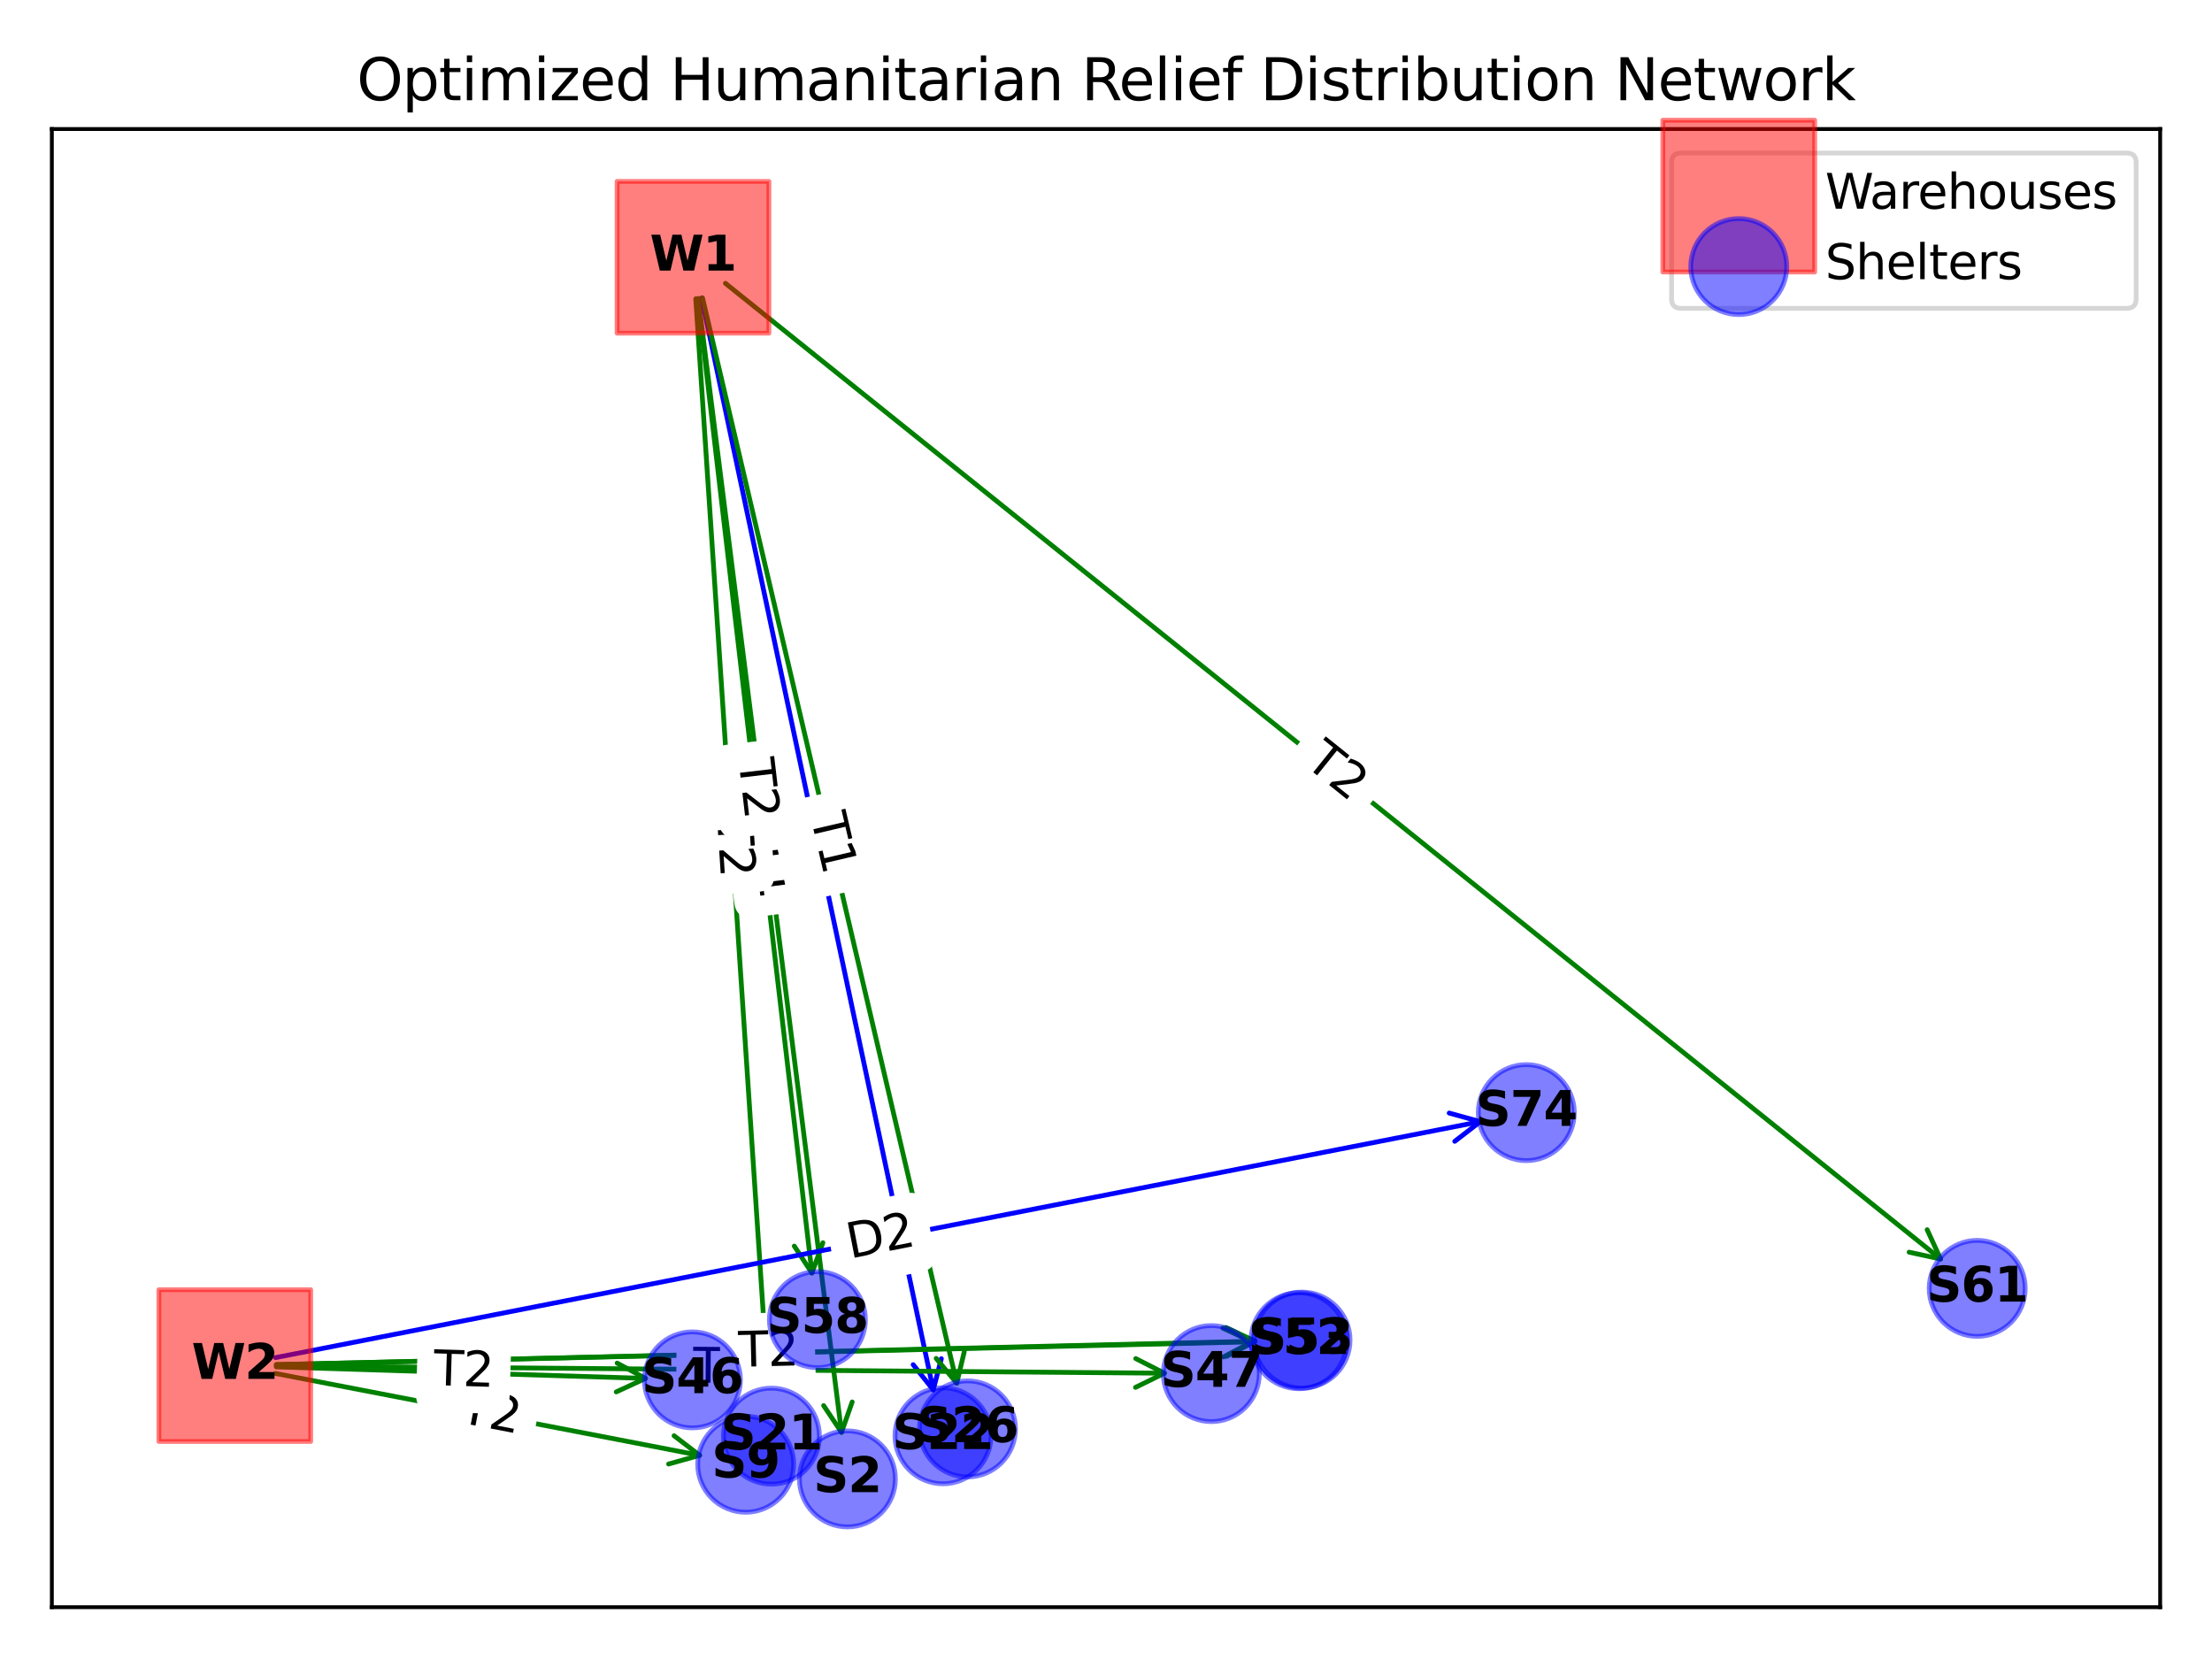 <?xml version="1.0" encoding="utf-8" standalone="no"?>
<!DOCTYPE svg PUBLIC "-//W3C//DTD SVG 1.1//EN"
  "http://www.w3.org/Graphics/SVG/1.1/DTD/svg11.dtd">
<svg xmlns:xlink="http://www.w3.org/1999/xlink" width="460.8pt" height="345.6pt" viewBox="0 0 460.8 345.6" xmlns="http://www.w3.org/2000/svg" version="1.1">
 <defs>
  <style type="text/css">*{stroke-linejoin: round; stroke-linecap: butt}</style>
 </defs>
 <g id="figure_1">
  <g id="patch_1">
   <path d="M 0 345.6 
L 460.8 345.6 
L 460.8 0 
L 0 0 
z
" style="fill: #ffffff"/>
  </g>
  <g id="axes_1">
   <g id="patch_2">
    <path d="M 10.8 334.8 
L 450 334.8 
L 450 26.88 
L 10.8 26.88 
z
" style="fill: #ffffff"/>
   </g>
   <g id="patch_3">
    <path d="M 145.452 62.194 
Q 160.448 180.843 175.303 298.382 
" clip-path="url(#pe8611d7b37)" style="fill: none; stroke: #008000; stroke-linecap: round"/>
    <path d="M 177.527 292.053 
L 175.303 298.382 
L 171.575 292.806 
" clip-path="url(#pe8611d7b37)" style="fill: none; stroke: #008000; stroke-linecap: round"/>
   </g>
   <g id="patch_4">
    <path d="M 144.941 62.245 
Q 152.535 176.389 160.054 289.417 
" clip-path="url(#pe8611d7b37)" style="fill: none; stroke: #008000; stroke-linecap: round"/>
    <path d="M 162.649 283.232 
L 160.054 289.417 
L 156.663 283.63 
" clip-path="url(#pe8611d7b37)" style="fill: none; stroke: #008000; stroke-linecap: round"/>
   </g>
   <g id="patch_5">
    <path d="M 146.162 62.07 
Q 170.403 176.348 194.411 289.533 
" clip-path="url(#pe8611d7b37)" style="fill: none; stroke: #0000ff; stroke-linecap: round"/>
    <path d="M 196.101 283.041 
L 194.411 289.533 
L 190.232 284.286 
" clip-path="url(#pe8611d7b37)" style="fill: none; stroke: #0000ff; stroke-linecap: round"/>
   </g>
   <g id="patch_6">
    <path d="M 146.342 62.035 
Q 172.956 175.634 199.316 288.144 
" clip-path="url(#pe8611d7b37)" style="fill: none; stroke: #008000; stroke-linecap: round"/>
    <path d="M 200.868 281.618 
L 199.316 288.144 
L 195.026 282.986 
" clip-path="url(#pe8611d7b37)" style="fill: none; stroke: #008000; stroke-linecap: round"/>
   </g>
   <g id="patch_7">
    <path d="M 145.373 62.201 
Q 157.322 164.252 169.141 265.193 
" clip-path="url(#pe8611d7b37)" style="fill: none; stroke: #008000; stroke-linecap: round"/>
    <path d="M 171.423 258.885 
L 169.141 265.193 
L 165.464 259.582 
" clip-path="url(#pe8611d7b37)" style="fill: none; stroke: #008000; stroke-linecap: round"/>
   </g>
   <g id="patch_8">
    <path d="M 151.119 59.023 
Q 278.126 160.996 404.261 262.269 
" clip-path="url(#pe8611d7b37)" style="fill: none; stroke: #008000; stroke-linecap: round"/>
    <path d="M 401.461 256.173 
L 404.261 262.269 
L 397.705 260.852 
" clip-path="url(#pe8611d7b37)" style="fill: none; stroke: #008000; stroke-linecap: round"/>
   </g>
   <g id="patch_9">
    <path d="M 57.419 286.121 
Q 102.13 294.753 145.743 303.173 
" clip-path="url(#pe8611d7b37)" style="fill: none; stroke: #008000; stroke-linecap: round"/>
    <path d="M 140.42 299.09 
L 145.743 303.173 
L 139.283 304.981 
" clip-path="url(#pe8611d7b37)" style="fill: none; stroke: #008000; stroke-linecap: round"/>
   </g>
   <g id="patch_10">
    <path d="M 57.567 284.749 
Q 96.575 285.966 134.466 287.148 
" clip-path="url(#pe8611d7b37)" style="fill: none; stroke: #008000; stroke-linecap: round"/>
    <path d="M 128.562 283.962 
L 134.466 287.148 
L 128.375 289.959 
" clip-path="url(#pe8611d7b37)" style="fill: none; stroke: #008000; stroke-linecap: round"/>
   </g>
   <g id="patch_11">
    <path d="M 57.57 284.55 
Q 150.629 285.312 242.57 286.065 
" clip-path="url(#pe8611d7b37)" style="fill: none; stroke: #008000; stroke-linecap: round"/>
    <path d="M 236.594 283.016 
L 242.57 286.065 
L 236.545 289.015 
" clip-path="url(#pe8611d7b37)" style="fill: none; stroke: #008000; stroke-linecap: round"/>
   </g>
   <g id="patch_12">
    <path d="M 57.569 284.276 
Q 159.755 281.887 260.823 279.523 
" clip-path="url(#pe8611d7b37)" style="fill: none; stroke: #008000; stroke-linecap: round"/>
    <path d="M 254.755 276.664 
L 260.823 279.523 
L 254.895 282.663 
" clip-path="url(#pe8611d7b37)" style="fill: none; stroke: #008000; stroke-linecap: round"/>
   </g>
   <g id="patch_13">
    <path d="M 57.573 284.272 
Q 160.076 281.823 261.462 279.4 
" clip-path="url(#pe8611d7b37)" style="fill: none; stroke: #008000; stroke-linecap: round"/>
    <path d="M 255.392 276.544 
L 261.462 279.4 
L 255.535 282.543 
" clip-path="url(#pe8611d7b37)" style="fill: none; stroke: #008000; stroke-linecap: round"/>
   </g>
   <g id="patch_14">
    <path d="M 57.414 282.814 
Q 183.436 258.13 308.361 233.66 
" clip-path="url(#pe8611d7b37)" style="fill: none; stroke: #0000ff; stroke-linecap: round"/>
    <path d="M 301.896 231.87 
L 308.361 233.66 
L 303.05 237.758 
" clip-path="url(#pe8611d7b37)" style="fill: none; stroke: #0000ff; stroke-linecap: round"/>
   </g>
   <g id="text_1">
    <g id="patch_15">
     <path d="M 151.889 175.64 
L 153.452 188.011 
Q 153.828 190.988 156.805 190.612 
L 166.406 189.398 
Q 169.383 189.022 169.007 186.045 
L 167.443 173.674 
Q 167.067 170.697 164.09 171.073 
L 154.489 172.287 
Q 151.512 172.663 151.889 175.64 
z
" clip-path="url(#pe8611d7b37)" style="fill: #ffffff; stroke: #ffffff; stroke-linejoin: miter"/>
    </g>
    <g clip-path="url(#pe8611d7b37)">
     <!-- T1 -->
     <g transform="translate(156.928 175.003) rotate(-277.203) scale(0.1 -0.1)">
      <defs>
       <path id="DejaVuSans-54" d="M -19 4666 
L 3928 4666 
L 3928 4134 
L 2272 4134 
L 2272 0 
L 1638 0 
L 1638 4134 
L -19 4134 
L -19 4666 
z
" transform="scale(0.016)"/>
       <path id="DejaVuSans-31" d="M 794 531 
L 1825 531 
L 1825 4091 
L 703 3866 
L 703 4441 
L 1819 4666 
L 2450 4666 
L 2450 531 
L 3481 531 
L 3481 0 
L 794 0 
L 794 531 
z
" transform="scale(0.016)"/>
      </defs>
      <use xlink:href="#DejaVuSans-54"/>
      <use xlink:href="#DejaVuSans-31" x="61.084"/>
     </g>
    </g>
   </g>
   <g id="text_2">
    <g id="patch_16">
     <path d="M 144.299 170.688 
L 145.127 183.131 
Q 145.326 186.124 148.319 185.925 
L 157.976 185.283 
Q 160.969 185.084 160.77 182.09 
L 159.942 169.647 
Q 159.743 166.654 156.75 166.853 
L 147.093 167.496 
Q 144.1 167.695 144.299 170.688 
z
" clip-path="url(#pe8611d7b37)" style="fill: #ffffff; stroke: #ffffff; stroke-linejoin: miter"/>
    </g>
    <g clip-path="url(#pe8611d7b37)">
     <!-- T2 -->
     <g transform="translate(149.367 170.351) rotate(-273.806) scale(0.1 -0.1)">
      <defs>
       <path id="DejaVuSans-32" d="M 1228 531 
L 3431 531 
L 3431 0 
L 469 0 
L 469 531 
Q 828 903 1448 1529 
Q 2069 2156 2228 2338 
Q 2531 2678 2651 2914 
Q 2772 3150 2772 3378 
Q 2772 3750 2511 3984 
Q 2250 4219 1831 4219 
Q 1534 4219 1204 4116 
Q 875 4013 500 3803 
L 500 4441 
Q 881 4594 1212 4672 
Q 1544 4750 1819 4750 
Q 2544 4750 2975 4387 
Q 3406 4025 3406 3419 
Q 3406 3131 3298 2873 
Q 3191 2616 2906 2266 
Q 2828 2175 2409 1742 
Q 1991 1309 1228 531 
z
" transform="scale(0.016)"/>
      </defs>
      <use xlink:href="#DejaVuSans-54"/>
      <use xlink:href="#DejaVuSans-32" x="61.084"/>
     </g>
    </g>
   </g>
   <g id="text_3">
    <g id="patch_17">
     <path d="M 161.275 171.097 
L 164.193 184.853 
Q 164.816 187.788 167.75 187.165 
L 177.218 185.157 
Q 180.153 184.534 179.53 181.6 
L 176.612 167.843 
Q 175.99 164.909 173.055 165.531 
L 163.587 167.539 
Q 160.653 168.162 161.275 171.097 
z
" clip-path="url(#pe8611d7b37)" style="fill: #ffffff; stroke: #ffffff; stroke-linejoin: miter"/>
    </g>
    <g clip-path="url(#pe8611d7b37)">
     <!-- D2 -->
     <g transform="translate(166.244 170.043) rotate(-281.976) scale(0.1 -0.1)">
      <defs>
       <path id="DejaVuSans-44" d="M 1259 4147 
L 1259 519 
L 2022 519 
Q 2988 519 3436 956 
Q 3884 1394 3884 2338 
Q 3884 3275 3436 3711 
Q 2988 4147 2022 4147 
L 1259 4147 
z
M 628 4666 
L 1925 4666 
Q 3281 4666 3915 4102 
Q 4550 3538 4550 2338 
Q 4550 1131 3912 565 
Q 3275 0 1925 0 
L 628 0 
L 628 4666 
z
" transform="scale(0.016)"/>
      </defs>
      <use xlink:href="#DejaVuSans-44"/>
      <use xlink:href="#DejaVuSans-32" x="77.002"/>
     </g>
    </g>
   </g>
   <g id="text_4">
    <g id="patch_18">
     <path d="M 163.902 171.351 
L 166.746 183.493 
Q 167.43 186.414 170.351 185.729 
L 179.774 183.522 
Q 182.695 182.837 182.011 179.917 
L 179.166 167.775 
Q 178.482 164.854 175.561 165.538 
L 166.138 167.746 
Q 163.217 168.43 163.902 171.351 
z
" clip-path="url(#pe8611d7b37)" style="fill: #ffffff; stroke: #ffffff; stroke-linejoin: miter"/>
    </g>
    <g clip-path="url(#pe8611d7b37)">
     <!-- T1 -->
     <g transform="translate(168.847 170.193) rotate(-283.186) scale(0.1 -0.1)">
      <use xlink:href="#DejaVuSans-54"/>
      <use xlink:href="#DejaVuSans-31" x="61.084"/>
     </g>
    </g>
   </g>
   <g id="text_5">
    <g id="patch_19">
     <path d="M 148.811 158.971 
L 150.261 171.357 
Q 150.61 174.336 153.59 173.987 
L 163.202 172.862 
Q 166.182 172.513 165.833 169.533 
L 164.383 157.148 
Q 164.034 154.168 161.054 154.517 
L 151.442 155.643 
Q 148.462 155.991 148.811 158.971 
z
" clip-path="url(#pe8611d7b37)" style="fill: #ffffff; stroke: #ffffff; stroke-linejoin: miter"/>
    </g>
    <g clip-path="url(#pe8611d7b37)">
     <!-- T2 -->
     <g transform="translate(153.856 158.38) rotate(-276.678) scale(0.1 -0.1)">
      <use xlink:href="#DejaVuSans-54"/>
      <use xlink:href="#DejaVuSans-32" x="61.084"/>
     </g>
    </g>
   </g>
   <g id="text_6">
    <g id="patch_20">
     <path d="M 268.356 163.205 
L 278.08 171.012 
Q 280.42 172.89 282.298 170.551 
L 288.357 163.004 
Q 290.235 160.665 287.896 158.787 
L 278.172 150.98 
Q 275.833 149.101 273.955 151.441 
L 267.895 158.987 
Q 266.017 161.327 268.356 163.205 
z
" clip-path="url(#pe8611d7b37)" style="fill: #ffffff; stroke: #ffffff; stroke-linejoin: miter"/>
    </g>
    <g clip-path="url(#pe8611d7b37)">
     <!-- T2 -->
     <g transform="translate(271.537 159.244) rotate(-321.239) scale(0.1 -0.1)">
      <use xlink:href="#DejaVuSans-54"/>
      <use xlink:href="#DejaVuSans-32" x="61.084"/>
     </g>
    </g>
   </g>
   <g id="text_7">
    <g id="patch_21">
     <path d="M 94.522 301.268 
L 106.766 303.632 
Q 109.711 304.201 110.28 301.255 
L 112.115 291.752 
Q 112.683 288.807 109.738 288.238 
L 97.494 285.874 
Q 94.548 285.306 93.979 288.251 
L 92.145 297.754 
Q 91.576 300.699 94.522 301.268 
z
" clip-path="url(#pe8611d7b37)" style="fill: #ffffff; stroke: #ffffff; stroke-linejoin: miter"/>
    </g>
    <g clip-path="url(#pe8611d7b37)">
     <!-- T2 -->
     <g transform="translate(95.484 296.281) rotate(-349.073) scale(0.1 -0.1)">
      <use xlink:href="#DejaVuSans-54"/>
      <use xlink:href="#DejaVuSans-32" x="61.084"/>
     </g>
    </g>
   </g>
   <g id="text_8">
    <g id="patch_22">
     <path d="M 90.099 293.607 
L 102.563 293.995 
Q 105.561 294.089 105.655 291.09 
L 105.957 281.417 
Q 106.05 278.418 103.052 278.325 
L 90.587 277.936 
Q 87.589 277.843 87.495 280.841 
L 87.194 290.514 
Q 87.1 293.513 90.099 293.607 
z
" clip-path="url(#pe8611d7b37)" style="fill: #ffffff; stroke: #ffffff; stroke-linejoin: miter"/>
    </g>
    <g clip-path="url(#pe8611d7b37)">
     <!-- T2 -->
     <g transform="translate(90.257 288.529) rotate(-358.213) scale(0.1 -0.1)">
      <use xlink:href="#DejaVuSans-54"/>
      <use xlink:href="#DejaVuSans-32" x="61.084"/>
     </g>
    </g>
   </g>
   <g id="text_9">
    <g id="patch_23">
     <path d="M 144.33 293.099 
L 156.799 293.202 
Q 159.799 293.226 159.824 290.226 
L 159.903 280.548 
Q 159.928 277.549 156.928 277.524 
L 144.458 277.422 
Q 141.458 277.397 141.434 280.397 
L 141.354 290.075 
Q 141.33 293.075 144.33 293.099 
z
" clip-path="url(#pe8611d7b37)" style="fill: #ffffff; stroke: #ffffff; stroke-linejoin: miter"/>
    </g>
    <g clip-path="url(#pe8611d7b37)">
     <!-- T1 -->
     <g transform="translate(144.371 288.02) rotate(-359.531) scale(0.1 -0.1)">
      <use xlink:href="#DejaVuSans-54"/>
      <use xlink:href="#DejaVuSans-31" x="61.084"/>
     </g>
    </g>
   </g>
   <g id="text_10">
    <g id="patch_24">
     <path d="M 153.705 289.87 
L 166.172 289.578 
Q 169.171 289.508 169.101 286.509 
L 168.874 276.833 
Q 168.804 273.834 165.805 273.904 
L 153.338 274.196 
Q 150.339 274.266 150.409 277.265 
L 150.635 286.94 
Q 150.705 289.94 153.705 289.87 
z
" clip-path="url(#pe8611d7b37)" style="fill: #ffffff; stroke: #ffffff; stroke-linejoin: miter"/>
    </g>
    <g clip-path="url(#pe8611d7b37)">
     <!-- T1 -->
     <g transform="translate(153.586 284.791) rotate(-1.34) scale(0.1 -0.1)">
      <use xlink:href="#DejaVuSans-54"/>
      <use xlink:href="#DejaVuSans-31" x="61.084"/>
     </g>
    </g>
   </g>
   <g id="text_11">
    <g id="patch_25">
     <path d="M 154.03 289.808 
L 166.497 289.511 
Q 169.496 289.439 169.424 286.44 
L 169.193 276.764 
Q 169.122 273.765 166.122 273.837 
L 153.656 274.135 
Q 150.657 274.206 150.728 277.206 
L 150.959 286.881 
Q 151.031 289.88 154.03 289.808 
z
" clip-path="url(#pe8611d7b37)" style="fill: #ffffff; stroke: #ffffff; stroke-linejoin: miter"/>
    </g>
    <g clip-path="url(#pe8611d7b37)">
     <!-- T2 -->
     <g transform="translate(153.909 284.73) rotate(-1.369) scale(0.1 -0.1)">
      <use xlink:href="#DejaVuSans-54"/>
      <use xlink:href="#DejaVuSans-32" x="61.084"/>
     </g>
    </g>
   </g>
   <g id="text_12">
    <g id="patch_26">
     <path d="M 178.043 267.174 
L 191.843 264.471 
Q 194.787 263.894 194.211 260.95 
L 192.35 251.453 
Q 191.774 248.508 188.83 249.085 
L 175.029 251.788 
Q 172.085 252.365 172.662 255.309 
L 174.522 264.807 
Q 175.099 267.751 178.043 267.174 
z
" clip-path="url(#pe8611d7b37)" style="fill: #ffffff; stroke: #ffffff; stroke-linejoin: miter"/>
    </g>
    <g clip-path="url(#pe8611d7b37)">
     <!-- D2 -->
     <g transform="translate(177.067 262.189) rotate(-11.082) scale(0.1 -0.1)">
      <use xlink:href="#DejaVuSans-44"/>
      <use xlink:href="#DejaVuSans-32" x="77.002"/>
     </g>
    </g>
   </g>
   <g id="matplotlib.axis_1">
    <g id="xtick_1"/>
    <g id="xtick_2"/>
    <g id="xtick_3"/>
    <g id="xtick_4"/>
    <g id="xtick_5"/>
    <g id="xtick_6"/>
    <g id="xtick_7"/>
   </g>
   <g id="matplotlib.axis_2">
    <g id="ytick_1"/>
    <g id="ytick_2"/>
    <g id="ytick_3"/>
    <g id="ytick_4"/>
    <g id="ytick_5"/>
    <g id="ytick_6"/>
   </g>
   <g id="PathCollection_1">
    <defs>
     <path id="m78b912aec3" d="M -15.811 15.811 
L 15.811 15.811 
L 15.811 -15.811 
L -15.811 -15.811 
z
" style="stroke: #ff0000; stroke-opacity: 0.5"/>
    </defs>
    <g clip-path="url(#pe8611d7b37)">
     <use xlink:href="#m78b912aec3" x="144.365" y="53.6" style="fill: #ff0000; fill-opacity: 0.5; stroke: #ff0000; stroke-opacity: 0.5"/>
     <use xlink:href="#m78b912aec3" x="48.912" y="284.479" style="fill: #ff0000; fill-opacity: 0.5; stroke: #ff0000; stroke-opacity: 0.5"/>
    </g>
   </g>
   <g id="PathCollection_2">
    <defs>
     <path id="m3cedf1687e" d="M 0 10 
C 2.652 10 5.196 8.946 7.071 7.071 
C 8.946 5.196 10 2.652 10 0 
C 10 -2.652 8.946 -5.196 7.071 -7.071 
C 5.196 -8.946 2.652 -10 0 -10 
C -2.652 -10 -5.196 -8.946 -7.071 -7.071 
C -8.946 -5.196 -10 -2.652 -10 0 
C -10 2.652 -8.946 5.196 -7.071 7.071 
C -5.196 8.946 -2.652 10 0 10 
z
" style="stroke: #0000ff; stroke-opacity: 0.5"/>
    </defs>
    <g clip-path="url(#pe8611d7b37)">
     <use xlink:href="#m3cedf1687e" x="176.529" y="308.08" style="fill: #0000ff; fill-opacity: 0.5; stroke: #0000ff; stroke-opacity: 0.5"/>
     <use xlink:href="#m3cedf1687e" x="160.704" y="299.177" style="fill: #0000ff; fill-opacity: 0.5; stroke: #0000ff; stroke-opacity: 0.5"/>
     <use xlink:href="#m3cedf1687e" x="196.441" y="299.1" style="fill: #0000ff; fill-opacity: 0.5; stroke: #0000ff; stroke-opacity: 0.5"/>
     <use xlink:href="#m3cedf1687e" x="201.546" y="297.664" style="fill: #0000ff; fill-opacity: 0.5; stroke: #0000ff; stroke-opacity: 0.5"/>
     <use xlink:href="#m3cedf1687e" x="170.279" y="274.907" style="fill: #0000ff; fill-opacity: 0.5; stroke: #0000ff; stroke-opacity: 0.5"/>
     <use xlink:href="#m3cedf1687e" x="411.888" y="268.392" style="fill: #0000ff; fill-opacity: 0.5; stroke: #0000ff; stroke-opacity: 0.5"/>
     <use xlink:href="#m3cedf1687e" x="155.342" y="305.027" style="fill: #0000ff; fill-opacity: 0.5; stroke: #0000ff; stroke-opacity: 0.5"/>
     <use xlink:href="#m3cedf1687e" x="144.24" y="287.453" style="fill: #0000ff; fill-opacity: 0.5; stroke: #0000ff; stroke-opacity: 0.5"/>
     <use xlink:href="#m3cedf1687e" x="252.345" y="286.145" style="fill: #0000ff; fill-opacity: 0.5; stroke: #0000ff; stroke-opacity: 0.5"/>
     <use xlink:href="#m3cedf1687e" x="270.597" y="279.295" style="fill: #0000ff; fill-opacity: 0.5; stroke: #0000ff; stroke-opacity: 0.5"/>
     <use xlink:href="#m3cedf1687e" x="271.235" y="279.167" style="fill: #0000ff; fill-opacity: 0.5; stroke: #0000ff; stroke-opacity: 0.5"/>
     <use xlink:href="#m3cedf1687e" x="317.954" y="231.781" style="fill: #0000ff; fill-opacity: 0.5; stroke: #0000ff; stroke-opacity: 0.5"/>
    </g>
   </g>
   <g id="patch_27">
    <path d="M 10.8 334.8 
L 10.8 26.88 
" style="fill: none; stroke: #000000; stroke-width: 0.8; stroke-linejoin: miter; stroke-linecap: square"/>
   </g>
   <g id="patch_28">
    <path d="M 450 334.8 
L 450 26.88 
" style="fill: none; stroke: #000000; stroke-width: 0.8; stroke-linejoin: miter; stroke-linecap: square"/>
   </g>
   <g id="patch_29">
    <path d="M 10.8 334.8 
L 450 334.8 
" style="fill: none; stroke: #000000; stroke-width: 0.8; stroke-linejoin: miter; stroke-linecap: square"/>
   </g>
   <g id="patch_30">
    <path d="M 10.8 26.88 
L 450 26.88 
" style="fill: none; stroke: #000000; stroke-width: 0.8; stroke-linejoin: miter; stroke-linecap: square"/>
   </g>
   <g id="text_13">
    <g clip-path="url(#pe8611d7b37)">
     <!-- W1 -->
     <g transform="translate(135.372 56.36) scale(0.1 -0.1)">
      <defs>
       <path id="DejaVuSans-Bold-57" d="M 191 4666 
L 1344 4666 
L 2150 1275 
L 2950 4666 
L 4109 4666 
L 4909 1275 
L 5716 4666 
L 6859 4666 
L 5759 0 
L 4372 0 
L 3525 3547 
L 2688 0 
L 1300 0 
L 191 4666 
z
" transform="scale(0.016)"/>
       <path id="DejaVuSans-Bold-31" d="M 750 831 
L 1813 831 
L 1813 3847 
L 722 3622 
L 722 4441 
L 1806 4666 
L 2950 4666 
L 2950 831 
L 4013 831 
L 4013 0 
L 750 0 
L 750 831 
z
" transform="scale(0.016)"/>
      </defs>
      <use xlink:href="#DejaVuSans-Bold-57"/>
      <use xlink:href="#DejaVuSans-Bold-31" x="110.303"/>
     </g>
    </g>
   </g>
   <g id="text_14">
    <g clip-path="url(#pe8611d7b37)">
     <!-- S2 -->
     <g transform="translate(169.449 310.839) scale(0.1 -0.1)">
      <defs>
       <path id="DejaVuSans-Bold-53" d="M 3834 4519 
L 3834 3531 
Q 3450 3703 3084 3790 
Q 2719 3878 2394 3878 
Q 1963 3878 1756 3759 
Q 1550 3641 1550 3391 
Q 1550 3203 1689 3098 
Q 1828 2994 2194 2919 
L 2706 2816 
Q 3484 2659 3812 2340 
Q 4141 2022 4141 1434 
Q 4141 663 3683 286 
Q 3225 -91 2284 -91 
Q 1841 -91 1394 -6 
Q 947 78 500 244 
L 500 1259 
Q 947 1022 1364 901 
Q 1781 781 2169 781 
Q 2563 781 2772 912 
Q 2981 1044 2981 1288 
Q 2981 1506 2839 1625 
Q 2697 1744 2272 1838 
L 1806 1941 
Q 1106 2091 782 2419 
Q 459 2747 459 3303 
Q 459 4000 909 4375 
Q 1359 4750 2203 4750 
Q 2588 4750 2994 4692 
Q 3400 4634 3834 4519 
z
" transform="scale(0.016)"/>
       <path id="DejaVuSans-Bold-32" d="M 1844 884 
L 3897 884 
L 3897 0 
L 506 0 
L 506 884 
L 2209 2388 
Q 2438 2594 2547 2791 
Q 2656 2988 2656 3200 
Q 2656 3528 2436 3728 
Q 2216 3928 1850 3928 
Q 1569 3928 1234 3808 
Q 900 3688 519 3450 
L 519 4475 
Q 925 4609 1322 4679 
Q 1719 4750 2100 4750 
Q 2938 4750 3402 4381 
Q 3866 4013 3866 3353 
Q 3866 2972 3669 2642 
Q 3472 2313 2841 1759 
L 1844 884 
z
" transform="scale(0.016)"/>
      </defs>
      <use xlink:href="#DejaVuSans-Bold-53"/>
      <use xlink:href="#DejaVuSans-Bold-32" x="72.021"/>
     </g>
    </g>
   </g>
   <g id="text_15">
    <g clip-path="url(#pe8611d7b37)">
     <!-- S21 -->
     <g transform="translate(150.145 301.937) scale(0.1 -0.1)">
      <use xlink:href="#DejaVuSans-Bold-53"/>
      <use xlink:href="#DejaVuSans-Bold-32" x="72.021"/>
      <use xlink:href="#DejaVuSans-Bold-31" x="141.602"/>
     </g>
    </g>
   </g>
   <g id="text_16">
    <g clip-path="url(#pe8611d7b37)">
     <!-- S22 -->
     <g transform="translate(185.882 301.86) scale(0.1 -0.1)">
      <use xlink:href="#DejaVuSans-Bold-53"/>
      <use xlink:href="#DejaVuSans-Bold-32" x="72.021"/>
      <use xlink:href="#DejaVuSans-Bold-32" x="141.602"/>
     </g>
    </g>
   </g>
   <g id="text_17">
    <g clip-path="url(#pe8611d7b37)">
     <!-- S26 -->
     <g transform="translate(190.988 300.423) scale(0.1 -0.1)">
      <defs>
       <path id="DejaVuSans-Bold-36" d="M 2316 2303 
Q 2000 2303 1842 2098 
Q 1684 1894 1684 1484 
Q 1684 1075 1842 870 
Q 2000 666 2316 666 
Q 2634 666 2792 870 
Q 2950 1075 2950 1484 
Q 2950 1894 2792 2098 
Q 2634 2303 2316 2303 
z
M 3803 4544 
L 3803 3681 
Q 3506 3822 3243 3889 
Q 2981 3956 2731 3956 
Q 2194 3956 1894 3657 
Q 1594 3359 1544 2772 
Q 1750 2925 1990 3001 
Q 2231 3078 2516 3078 
Q 3231 3078 3670 2659 
Q 4109 2241 4109 1563 
Q 4109 813 3618 361 
Q 3128 -91 2303 -91 
Q 1394 -91 895 523 
Q 397 1138 397 2266 
Q 397 3422 980 4083 
Q 1563 4744 2578 4744 
Q 2900 4744 3203 4694 
Q 3506 4644 3803 4544 
z
" transform="scale(0.016)"/>
      </defs>
      <use xlink:href="#DejaVuSans-Bold-53"/>
      <use xlink:href="#DejaVuSans-Bold-32" x="72.021"/>
      <use xlink:href="#DejaVuSans-Bold-36" x="141.602"/>
     </g>
    </g>
   </g>
   <g id="text_18">
    <g clip-path="url(#pe8611d7b37)">
     <!-- S58 -->
     <g transform="translate(159.72 277.667) scale(0.1 -0.1)">
      <defs>
       <path id="DejaVuSans-Bold-35" d="M 678 4666 
L 3669 4666 
L 3669 3781 
L 1638 3781 
L 1638 3059 
Q 1775 3097 1914 3117 
Q 2053 3138 2203 3138 
Q 3056 3138 3531 2711 
Q 4006 2284 4006 1522 
Q 4006 766 3489 337 
Q 2972 -91 2053 -91 
Q 1656 -91 1267 -14 
Q 878 63 494 219 
L 494 1166 
Q 875 947 1217 837 
Q 1559 728 1863 728 
Q 2300 728 2551 942 
Q 2803 1156 2803 1522 
Q 2803 1891 2551 2103 
Q 2300 2316 1863 2316 
Q 1603 2316 1309 2248 
Q 1016 2181 678 2041 
L 678 4666 
z
" transform="scale(0.016)"/>
       <path id="DejaVuSans-Bold-38" d="M 2228 2088 
Q 1891 2088 1709 1903 
Q 1528 1719 1528 1375 
Q 1528 1031 1709 848 
Q 1891 666 2228 666 
Q 2563 666 2741 848 
Q 2919 1031 2919 1375 
Q 2919 1722 2741 1905 
Q 2563 2088 2228 2088 
z
M 1350 2484 
Q 925 2613 709 2878 
Q 494 3144 494 3541 
Q 494 4131 934 4440 
Q 1375 4750 2228 4750 
Q 3075 4750 3515 4442 
Q 3956 4134 3956 3541 
Q 3956 3144 3739 2878 
Q 3522 2613 3097 2484 
Q 3572 2353 3814 2058 
Q 4056 1763 4056 1313 
Q 4056 619 3595 264 
Q 3134 -91 2228 -91 
Q 1319 -91 855 264 
Q 391 619 391 1313 
Q 391 1763 633 2058 
Q 875 2353 1350 2484 
z
M 1631 3419 
Q 1631 3141 1786 2991 
Q 1941 2841 2228 2841 
Q 2509 2841 2662 2991 
Q 2816 3141 2816 3419 
Q 2816 3697 2662 3845 
Q 2509 3994 2228 3994 
Q 1941 3994 1786 3844 
Q 1631 3694 1631 3419 
z
" transform="scale(0.016)"/>
      </defs>
      <use xlink:href="#DejaVuSans-Bold-53"/>
      <use xlink:href="#DejaVuSans-Bold-35" x="72.021"/>
      <use xlink:href="#DejaVuSans-Bold-38" x="141.602"/>
     </g>
    </g>
   </g>
   <g id="text_19">
    <g clip-path="url(#pe8611d7b37)">
     <!-- S61 -->
     <g transform="translate(401.329 271.151) scale(0.1 -0.1)">
      <use xlink:href="#DejaVuSans-Bold-53"/>
      <use xlink:href="#DejaVuSans-Bold-36" x="72.021"/>
      <use xlink:href="#DejaVuSans-Bold-31" x="141.602"/>
     </g>
    </g>
   </g>
   <g id="text_20">
    <g clip-path="url(#pe8611d7b37)">
     <!-- W2 -->
     <g transform="translate(39.919 287.238) scale(0.1 -0.1)">
      <use xlink:href="#DejaVuSans-Bold-57"/>
      <use xlink:href="#DejaVuSans-Bold-32" x="110.303"/>
     </g>
    </g>
   </g>
   <g id="text_21">
    <g clip-path="url(#pe8611d7b37)">
     <!-- S9 -->
     <g transform="translate(148.263 307.786) scale(0.1 -0.1)">
      <defs>
       <path id="DejaVuSans-Bold-39" d="M 641 103 
L 641 966 
Q 928 831 1190 764 
Q 1453 697 1709 697 
Q 2247 697 2547 995 
Q 2847 1294 2900 1881 
Q 2688 1725 2447 1647 
Q 2206 1569 1925 1569 
Q 1209 1569 770 1986 
Q 331 2403 331 3084 
Q 331 3838 820 4291 
Q 1309 4744 2131 4744 
Q 3044 4744 3544 4128 
Q 4044 3513 4044 2388 
Q 4044 1231 3459 570 
Q 2875 -91 1856 -91 
Q 1528 -91 1228 -42 
Q 928 6 641 103 
z
M 2125 2350 
Q 2441 2350 2600 2554 
Q 2759 2759 2759 3169 
Q 2759 3575 2600 3781 
Q 2441 3988 2125 3988 
Q 1809 3988 1650 3781 
Q 1491 3575 1491 3169 
Q 1491 2759 1650 2554 
Q 1809 2350 2125 2350 
z
" transform="scale(0.016)"/>
      </defs>
      <use xlink:href="#DejaVuSans-Bold-53"/>
      <use xlink:href="#DejaVuSans-Bold-39" x="72.021"/>
     </g>
    </g>
   </g>
   <g id="text_22">
    <g clip-path="url(#pe8611d7b37)">
     <!-- S46 -->
     <g transform="translate(133.682 290.212) scale(0.1 -0.1)">
      <defs>
       <path id="DejaVuSans-Bold-34" d="M 2356 3675 
L 1038 1722 
L 2356 1722 
L 2356 3675 
z
M 2156 4666 
L 3494 4666 
L 3494 1722 
L 4159 1722 
L 4159 850 
L 3494 850 
L 3494 0 
L 2356 0 
L 2356 850 
L 288 850 
L 288 1881 
L 2156 4666 
z
" transform="scale(0.016)"/>
      </defs>
      <use xlink:href="#DejaVuSans-Bold-53"/>
      <use xlink:href="#DejaVuSans-Bold-34" x="72.021"/>
      <use xlink:href="#DejaVuSans-Bold-36" x="141.602"/>
     </g>
    </g>
   </g>
   <g id="text_23">
    <g clip-path="url(#pe8611d7b37)">
     <!-- S47 -->
     <g transform="translate(241.787 288.904) scale(0.1 -0.1)">
      <defs>
       <path id="DejaVuSans-Bold-37" d="M 428 4666 
L 3944 4666 
L 3944 3988 
L 2125 0 
L 953 0 
L 2675 3781 
L 428 3781 
L 428 4666 
z
" transform="scale(0.016)"/>
      </defs>
      <use xlink:href="#DejaVuSans-Bold-53"/>
      <use xlink:href="#DejaVuSans-Bold-34" x="72.021"/>
      <use xlink:href="#DejaVuSans-Bold-37" x="141.602"/>
     </g>
    </g>
   </g>
   <g id="text_24">
    <g clip-path="url(#pe8611d7b37)">
     <!-- S52 -->
     <g transform="translate(260.039 282.054) scale(0.1 -0.1)">
      <use xlink:href="#DejaVuSans-Bold-53"/>
      <use xlink:href="#DejaVuSans-Bold-35" x="72.021"/>
      <use xlink:href="#DejaVuSans-Bold-32" x="141.602"/>
     </g>
    </g>
   </g>
   <g id="text_25">
    <g clip-path="url(#pe8611d7b37)">
     <!-- S53 -->
     <g transform="translate(260.677 281.926) scale(0.1 -0.1)">
      <defs>
       <path id="DejaVuSans-Bold-33" d="M 2981 2516 
Q 3453 2394 3698 2092 
Q 3944 1791 3944 1325 
Q 3944 631 3412 270 
Q 2881 -91 1863 -91 
Q 1503 -91 1142 -33 
Q 781 25 428 141 
L 428 1069 
Q 766 900 1098 814 
Q 1431 728 1753 728 
Q 2231 728 2486 893 
Q 2741 1059 2741 1369 
Q 2741 1688 2480 1852 
Q 2219 2016 1709 2016 
L 1228 2016 
L 1228 2791 
L 1734 2791 
Q 2188 2791 2409 2933 
Q 2631 3075 2631 3366 
Q 2631 3634 2415 3781 
Q 2200 3928 1806 3928 
Q 1516 3928 1219 3862 
Q 922 3797 628 3669 
L 628 4550 
Q 984 4650 1334 4700 
Q 1684 4750 2022 4750 
Q 2931 4750 3382 4451 
Q 3834 4153 3834 3553 
Q 3834 3144 3618 2883 
Q 3403 2622 2981 2516 
z
" transform="scale(0.016)"/>
      </defs>
      <use xlink:href="#DejaVuSans-Bold-53"/>
      <use xlink:href="#DejaVuSans-Bold-35" x="72.021"/>
      <use xlink:href="#DejaVuSans-Bold-33" x="141.602"/>
     </g>
    </g>
   </g>
   <g id="text_26">
    <g clip-path="url(#pe8611d7b37)">
     <!-- S74 -->
     <g transform="translate(307.395 234.541) scale(0.1 -0.1)">
      <use xlink:href="#DejaVuSans-Bold-53"/>
      <use xlink:href="#DejaVuSans-Bold-37" x="72.021"/>
      <use xlink:href="#DejaVuSans-Bold-34" x="141.602"/>
     </g>
    </g>
   </g>
   <g id="text_27">
    <!-- Optimized Humanitarian Relief Distribution Network -->
    <g transform="translate(74.33 20.88) scale(0.12 -0.12)">
     <defs>
      <path id="DejaVuSans-4f" d="M 2522 4238 
Q 1834 4238 1429 3725 
Q 1025 3213 1025 2328 
Q 1025 1447 1429 934 
Q 1834 422 2522 422 
Q 3209 422 3611 934 
Q 4013 1447 4013 2328 
Q 4013 3213 3611 3725 
Q 3209 4238 2522 4238 
z
M 2522 4750 
Q 3503 4750 4090 4092 
Q 4678 3434 4678 2328 
Q 4678 1225 4090 567 
Q 3503 -91 2522 -91 
Q 1538 -91 948 565 
Q 359 1222 359 2328 
Q 359 3434 948 4092 
Q 1538 4750 2522 4750 
z
" transform="scale(0.016)"/>
      <path id="DejaVuSans-70" d="M 1159 525 
L 1159 -1331 
L 581 -1331 
L 581 3500 
L 1159 3500 
L 1159 2969 
Q 1341 3281 1617 3432 
Q 1894 3584 2278 3584 
Q 2916 3584 3314 3078 
Q 3713 2572 3713 1747 
Q 3713 922 3314 415 
Q 2916 -91 2278 -91 
Q 1894 -91 1617 61 
Q 1341 213 1159 525 
z
M 3116 1747 
Q 3116 2381 2855 2742 
Q 2594 3103 2138 3103 
Q 1681 3103 1420 2742 
Q 1159 2381 1159 1747 
Q 1159 1113 1420 752 
Q 1681 391 2138 391 
Q 2594 391 2855 752 
Q 3116 1113 3116 1747 
z
" transform="scale(0.016)"/>
      <path id="DejaVuSans-74" d="M 1172 4494 
L 1172 3500 
L 2356 3500 
L 2356 3053 
L 1172 3053 
L 1172 1153 
Q 1172 725 1289 603 
Q 1406 481 1766 481 
L 2356 481 
L 2356 0 
L 1766 0 
Q 1100 0 847 248 
Q 594 497 594 1153 
L 594 3053 
L 172 3053 
L 172 3500 
L 594 3500 
L 594 4494 
L 1172 4494 
z
" transform="scale(0.016)"/>
      <path id="DejaVuSans-69" d="M 603 3500 
L 1178 3500 
L 1178 0 
L 603 0 
L 603 3500 
z
M 603 4863 
L 1178 4863 
L 1178 4134 
L 603 4134 
L 603 4863 
z
" transform="scale(0.016)"/>
      <path id="DejaVuSans-6d" d="M 3328 2828 
Q 3544 3216 3844 3400 
Q 4144 3584 4550 3584 
Q 5097 3584 5394 3201 
Q 5691 2819 5691 2113 
L 5691 0 
L 5113 0 
L 5113 2094 
Q 5113 2597 4934 2840 
Q 4756 3084 4391 3084 
Q 3944 3084 3684 2787 
Q 3425 2491 3425 1978 
L 3425 0 
L 2847 0 
L 2847 2094 
Q 2847 2600 2669 2842 
Q 2491 3084 2119 3084 
Q 1678 3084 1418 2786 
Q 1159 2488 1159 1978 
L 1159 0 
L 581 0 
L 581 3500 
L 1159 3500 
L 1159 2956 
Q 1356 3278 1631 3431 
Q 1906 3584 2284 3584 
Q 2666 3584 2933 3390 
Q 3200 3197 3328 2828 
z
" transform="scale(0.016)"/>
      <path id="DejaVuSans-7a" d="M 353 3500 
L 3084 3500 
L 3084 2975 
L 922 459 
L 3084 459 
L 3084 0 
L 275 0 
L 275 525 
L 2438 3041 
L 353 3041 
L 353 3500 
z
" transform="scale(0.016)"/>
      <path id="DejaVuSans-65" d="M 3597 1894 
L 3597 1613 
L 953 1613 
Q 991 1019 1311 708 
Q 1631 397 2203 397 
Q 2534 397 2845 478 
Q 3156 559 3463 722 
L 3463 178 
Q 3153 47 2828 -22 
Q 2503 -91 2169 -91 
Q 1331 -91 842 396 
Q 353 884 353 1716 
Q 353 2575 817 3079 
Q 1281 3584 2069 3584 
Q 2775 3584 3186 3129 
Q 3597 2675 3597 1894 
z
M 3022 2063 
Q 3016 2534 2758 2815 
Q 2500 3097 2075 3097 
Q 1594 3097 1305 2825 
Q 1016 2553 972 2059 
L 3022 2063 
z
" transform="scale(0.016)"/>
      <path id="DejaVuSans-64" d="M 2906 2969 
L 2906 4863 
L 3481 4863 
L 3481 0 
L 2906 0 
L 2906 525 
Q 2725 213 2448 61 
Q 2172 -91 1784 -91 
Q 1150 -91 751 415 
Q 353 922 353 1747 
Q 353 2572 751 3078 
Q 1150 3584 1784 3584 
Q 2172 3584 2448 3432 
Q 2725 3281 2906 2969 
z
M 947 1747 
Q 947 1113 1208 752 
Q 1469 391 1925 391 
Q 2381 391 2643 752 
Q 2906 1113 2906 1747 
Q 2906 2381 2643 2742 
Q 2381 3103 1925 3103 
Q 1469 3103 1208 2742 
Q 947 2381 947 1747 
z
" transform="scale(0.016)"/>
      <path id="DejaVuSans-20" transform="scale(0.016)"/>
      <path id="DejaVuSans-48" d="M 628 4666 
L 1259 4666 
L 1259 2753 
L 3553 2753 
L 3553 4666 
L 4184 4666 
L 4184 0 
L 3553 0 
L 3553 2222 
L 1259 2222 
L 1259 0 
L 628 0 
L 628 4666 
z
" transform="scale(0.016)"/>
      <path id="DejaVuSans-75" d="M 544 1381 
L 544 3500 
L 1119 3500 
L 1119 1403 
Q 1119 906 1312 657 
Q 1506 409 1894 409 
Q 2359 409 2629 706 
Q 2900 1003 2900 1516 
L 2900 3500 
L 3475 3500 
L 3475 0 
L 2900 0 
L 2900 538 
Q 2691 219 2414 64 
Q 2138 -91 1772 -91 
Q 1169 -91 856 284 
Q 544 659 544 1381 
z
M 1991 3584 
L 1991 3584 
z
" transform="scale(0.016)"/>
      <path id="DejaVuSans-61" d="M 2194 1759 
Q 1497 1759 1228 1600 
Q 959 1441 959 1056 
Q 959 750 1161 570 
Q 1363 391 1709 391 
Q 2188 391 2477 730 
Q 2766 1069 2766 1631 
L 2766 1759 
L 2194 1759 
z
M 3341 1997 
L 3341 0 
L 2766 0 
L 2766 531 
Q 2569 213 2275 61 
Q 1981 -91 1556 -91 
Q 1019 -91 701 211 
Q 384 513 384 1019 
Q 384 1609 779 1909 
Q 1175 2209 1959 2209 
L 2766 2209 
L 2766 2266 
Q 2766 2663 2505 2880 
Q 2244 3097 1772 3097 
Q 1472 3097 1187 3025 
Q 903 2953 641 2809 
L 641 3341 
Q 956 3463 1253 3523 
Q 1550 3584 1831 3584 
Q 2591 3584 2966 3190 
Q 3341 2797 3341 1997 
z
" transform="scale(0.016)"/>
      <path id="DejaVuSans-6e" d="M 3513 2113 
L 3513 0 
L 2938 0 
L 2938 2094 
Q 2938 2591 2744 2837 
Q 2550 3084 2163 3084 
Q 1697 3084 1428 2787 
Q 1159 2491 1159 1978 
L 1159 0 
L 581 0 
L 581 3500 
L 1159 3500 
L 1159 2956 
Q 1366 3272 1645 3428 
Q 1925 3584 2291 3584 
Q 2894 3584 3203 3211 
Q 3513 2838 3513 2113 
z
" transform="scale(0.016)"/>
      <path id="DejaVuSans-72" d="M 2631 2963 
Q 2534 3019 2420 3045 
Q 2306 3072 2169 3072 
Q 1681 3072 1420 2755 
Q 1159 2438 1159 1844 
L 1159 0 
L 581 0 
L 581 3500 
L 1159 3500 
L 1159 2956 
Q 1341 3275 1631 3429 
Q 1922 3584 2338 3584 
Q 2397 3584 2469 3576 
Q 2541 3569 2628 3553 
L 2631 2963 
z
" transform="scale(0.016)"/>
      <path id="DejaVuSans-52" d="M 2841 2188 
Q 3044 2119 3236 1894 
Q 3428 1669 3622 1275 
L 4263 0 
L 3584 0 
L 2988 1197 
Q 2756 1666 2539 1819 
Q 2322 1972 1947 1972 
L 1259 1972 
L 1259 0 
L 628 0 
L 628 4666 
L 2053 4666 
Q 2853 4666 3247 4331 
Q 3641 3997 3641 3322 
Q 3641 2881 3436 2590 
Q 3231 2300 2841 2188 
z
M 1259 4147 
L 1259 2491 
L 2053 2491 
Q 2509 2491 2742 2702 
Q 2975 2913 2975 3322 
Q 2975 3731 2742 3939 
Q 2509 4147 2053 4147 
L 1259 4147 
z
" transform="scale(0.016)"/>
      <path id="DejaVuSans-6c" d="M 603 4863 
L 1178 4863 
L 1178 0 
L 603 0 
L 603 4863 
z
" transform="scale(0.016)"/>
      <path id="DejaVuSans-66" d="M 2375 4863 
L 2375 4384 
L 1825 4384 
Q 1516 4384 1395 4259 
Q 1275 4134 1275 3809 
L 1275 3500 
L 2222 3500 
L 2222 3053 
L 1275 3053 
L 1275 0 
L 697 0 
L 697 3053 
L 147 3053 
L 147 3500 
L 697 3500 
L 697 3744 
Q 697 4328 969 4595 
Q 1241 4863 1831 4863 
L 2375 4863 
z
" transform="scale(0.016)"/>
      <path id="DejaVuSans-73" d="M 2834 3397 
L 2834 2853 
Q 2591 2978 2328 3040 
Q 2066 3103 1784 3103 
Q 1356 3103 1142 2972 
Q 928 2841 928 2578 
Q 928 2378 1081 2264 
Q 1234 2150 1697 2047 
L 1894 2003 
Q 2506 1872 2764 1633 
Q 3022 1394 3022 966 
Q 3022 478 2636 193 
Q 2250 -91 1575 -91 
Q 1294 -91 989 -36 
Q 684 19 347 128 
L 347 722 
Q 666 556 975 473 
Q 1284 391 1588 391 
Q 1994 391 2212 530 
Q 2431 669 2431 922 
Q 2431 1156 2273 1281 
Q 2116 1406 1581 1522 
L 1381 1569 
Q 847 1681 609 1914 
Q 372 2147 372 2553 
Q 372 3047 722 3315 
Q 1072 3584 1716 3584 
Q 2034 3584 2315 3537 
Q 2597 3491 2834 3397 
z
" transform="scale(0.016)"/>
      <path id="DejaVuSans-62" d="M 3116 1747 
Q 3116 2381 2855 2742 
Q 2594 3103 2138 3103 
Q 1681 3103 1420 2742 
Q 1159 2381 1159 1747 
Q 1159 1113 1420 752 
Q 1681 391 2138 391 
Q 2594 391 2855 752 
Q 3116 1113 3116 1747 
z
M 1159 2969 
Q 1341 3281 1617 3432 
Q 1894 3584 2278 3584 
Q 2916 3584 3314 3078 
Q 3713 2572 3713 1747 
Q 3713 922 3314 415 
Q 2916 -91 2278 -91 
Q 1894 -91 1617 61 
Q 1341 213 1159 525 
L 1159 0 
L 581 0 
L 581 4863 
L 1159 4863 
L 1159 2969 
z
" transform="scale(0.016)"/>
      <path id="DejaVuSans-6f" d="M 1959 3097 
Q 1497 3097 1228 2736 
Q 959 2375 959 1747 
Q 959 1119 1226 758 
Q 1494 397 1959 397 
Q 2419 397 2687 759 
Q 2956 1122 2956 1747 
Q 2956 2369 2687 2733 
Q 2419 3097 1959 3097 
z
M 1959 3584 
Q 2709 3584 3137 3096 
Q 3566 2609 3566 1747 
Q 3566 888 3137 398 
Q 2709 -91 1959 -91 
Q 1206 -91 779 398 
Q 353 888 353 1747 
Q 353 2609 779 3096 
Q 1206 3584 1959 3584 
z
" transform="scale(0.016)"/>
      <path id="DejaVuSans-4e" d="M 628 4666 
L 1478 4666 
L 3547 763 
L 3547 4666 
L 4159 4666 
L 4159 0 
L 3309 0 
L 1241 3903 
L 1241 0 
L 628 0 
L 628 4666 
z
" transform="scale(0.016)"/>
      <path id="DejaVuSans-77" d="M 269 3500 
L 844 3500 
L 1563 769 
L 2278 3500 
L 2956 3500 
L 3675 769 
L 4391 3500 
L 4966 3500 
L 4050 0 
L 3372 0 
L 2619 2869 
L 1863 0 
L 1184 0 
L 269 3500 
z
" transform="scale(0.016)"/>
      <path id="DejaVuSans-6b" d="M 581 4863 
L 1159 4863 
L 1159 1991 
L 2875 3500 
L 3609 3500 
L 1753 1863 
L 3688 0 
L 2938 0 
L 1159 1709 
L 1159 0 
L 581 0 
L 581 4863 
z
" transform="scale(0.016)"/>
     </defs>
     <use xlink:href="#DejaVuSans-4f"/>
     <use xlink:href="#DejaVuSans-70" x="78.711"/>
     <use xlink:href="#DejaVuSans-74" x="142.188"/>
     <use xlink:href="#DejaVuSans-69" x="181.396"/>
     <use xlink:href="#DejaVuSans-6d" x="209.18"/>
     <use xlink:href="#DejaVuSans-69" x="306.592"/>
     <use xlink:href="#DejaVuSans-7a" x="334.375"/>
     <use xlink:href="#DejaVuSans-65" x="386.865"/>
     <use xlink:href="#DejaVuSans-64" x="448.389"/>
     <use xlink:href="#DejaVuSans-20" x="511.865"/>
     <use xlink:href="#DejaVuSans-48" x="543.652"/>
     <use xlink:href="#DejaVuSans-75" x="618.848"/>
     <use xlink:href="#DejaVuSans-6d" x="682.227"/>
     <use xlink:href="#DejaVuSans-61" x="779.639"/>
     <use xlink:href="#DejaVuSans-6e" x="840.918"/>
     <use xlink:href="#DejaVuSans-69" x="904.297"/>
     <use xlink:href="#DejaVuSans-74" x="932.08"/>
     <use xlink:href="#DejaVuSans-61" x="971.289"/>
     <use xlink:href="#DejaVuSans-72" x="1032.568"/>
     <use xlink:href="#DejaVuSans-69" x="1073.682"/>
     <use xlink:href="#DejaVuSans-61" x="1101.465"/>
     <use xlink:href="#DejaVuSans-6e" x="1162.744"/>
     <use xlink:href="#DejaVuSans-20" x="1226.123"/>
     <use xlink:href="#DejaVuSans-52" x="1257.91"/>
     <use xlink:href="#DejaVuSans-65" x="1322.893"/>
     <use xlink:href="#DejaVuSans-6c" x="1384.416"/>
     <use xlink:href="#DejaVuSans-69" x="1412.199"/>
     <use xlink:href="#DejaVuSans-65" x="1439.982"/>
     <use xlink:href="#DejaVuSans-66" x="1501.506"/>
     <use xlink:href="#DejaVuSans-20" x="1536.711"/>
     <use xlink:href="#DejaVuSans-44" x="1568.498"/>
     <use xlink:href="#DejaVuSans-69" x="1645.5"/>
     <use xlink:href="#DejaVuSans-73" x="1673.283"/>
     <use xlink:href="#DejaVuSans-74" x="1725.383"/>
     <use xlink:href="#DejaVuSans-72" x="1764.592"/>
     <use xlink:href="#DejaVuSans-69" x="1805.705"/>
     <use xlink:href="#DejaVuSans-62" x="1833.488"/>
     <use xlink:href="#DejaVuSans-75" x="1896.965"/>
     <use xlink:href="#DejaVuSans-74" x="1960.344"/>
     <use xlink:href="#DejaVuSans-69" x="1999.553"/>
     <use xlink:href="#DejaVuSans-6f" x="2027.336"/>
     <use xlink:href="#DejaVuSans-6e" x="2088.518"/>
     <use xlink:href="#DejaVuSans-20" x="2151.896"/>
     <use xlink:href="#DejaVuSans-4e" x="2183.684"/>
     <use xlink:href="#DejaVuSans-65" x="2258.488"/>
     <use xlink:href="#DejaVuSans-74" x="2320.012"/>
     <use xlink:href="#DejaVuSans-77" x="2359.221"/>
     <use xlink:href="#DejaVuSans-6f" x="2441.008"/>
     <use xlink:href="#DejaVuSans-72" x="2502.189"/>
     <use xlink:href="#DejaVuSans-6b" x="2543.303"/>
    </g>
   </g>
   <g id="legend_1">
    <g id="patch_31">
     <path d="M 350.217 64.236 
L 443 64.236 
Q 445 64.236 445 62.236 
L 445 33.88 
Q 445 31.88 443 31.88 
L 350.217 31.88 
Q 348.217 31.88 348.217 33.88 
L 348.217 62.236 
Q 348.217 64.236 350.217 64.236 
z
" style="fill: #ffffff; opacity: 0.8; stroke: #cccccc; stroke-linejoin: miter"/>
    </g>
    <g id="PathCollection_3">
     <g>
      <use xlink:href="#m78b912aec3" x="362.217" y="40.853" style="fill: #ff0000; fill-opacity: 0.5; stroke: #ff0000; stroke-opacity: 0.5"/>
     </g>
    </g>
    <g id="text_28">
     <!-- Warehouses -->
     <g transform="translate(380.217 43.478) scale(0.1 -0.1)">
      <defs>
       <path id="DejaVuSans-57" d="M 213 4666 
L 850 4666 
L 1831 722 
L 2809 4666 
L 3519 4666 
L 4500 722 
L 5478 4666 
L 6119 4666 
L 4947 0 
L 4153 0 
L 3169 4050 
L 2175 0 
L 1381 0 
L 213 4666 
z
" transform="scale(0.016)"/>
       <path id="DejaVuSans-68" d="M 3513 2113 
L 3513 0 
L 2938 0 
L 2938 2094 
Q 2938 2591 2744 2837 
Q 2550 3084 2163 3084 
Q 1697 3084 1428 2787 
Q 1159 2491 1159 1978 
L 1159 0 
L 581 0 
L 581 4863 
L 1159 4863 
L 1159 2956 
Q 1366 3272 1645 3428 
Q 1925 3584 2291 3584 
Q 2894 3584 3203 3211 
Q 3513 2838 3513 2113 
z
" transform="scale(0.016)"/>
      </defs>
      <use xlink:href="#DejaVuSans-57"/>
      <use xlink:href="#DejaVuSans-61" x="92.502"/>
      <use xlink:href="#DejaVuSans-72" x="153.781"/>
      <use xlink:href="#DejaVuSans-65" x="192.645"/>
      <use xlink:href="#DejaVuSans-68" x="254.168"/>
      <use xlink:href="#DejaVuSans-6f" x="317.547"/>
      <use xlink:href="#DejaVuSans-75" x="378.729"/>
      <use xlink:href="#DejaVuSans-73" x="442.107"/>
      <use xlink:href="#DejaVuSans-65" x="494.207"/>
      <use xlink:href="#DejaVuSans-73" x="555.73"/>
     </g>
    </g>
    <g id="PathCollection_4">
     <g>
      <use xlink:href="#m3cedf1687e" x="362.217" y="55.532" style="fill: #0000ff; fill-opacity: 0.5; stroke: #0000ff; stroke-opacity: 0.5"/>
     </g>
    </g>
    <g id="text_29">
     <!-- Shelters -->
     <g transform="translate(380.217 58.157) scale(0.1 -0.1)">
      <defs>
       <path id="DejaVuSans-53" d="M 3425 4513 
L 3425 3897 
Q 3066 4069 2747 4153 
Q 2428 4238 2131 4238 
Q 1616 4238 1336 4038 
Q 1056 3838 1056 3469 
Q 1056 3159 1242 3001 
Q 1428 2844 1947 2747 
L 2328 2669 
Q 3034 2534 3370 2195 
Q 3706 1856 3706 1288 
Q 3706 609 3251 259 
Q 2797 -91 1919 -91 
Q 1588 -91 1214 -16 
Q 841 59 441 206 
L 441 856 
Q 825 641 1194 531 
Q 1563 422 1919 422 
Q 2459 422 2753 634 
Q 3047 847 3047 1241 
Q 3047 1584 2836 1778 
Q 2625 1972 2144 2069 
L 1759 2144 
Q 1053 2284 737 2584 
Q 422 2884 422 3419 
Q 422 4038 858 4394 
Q 1294 4750 2059 4750 
Q 2388 4750 2728 4690 
Q 3069 4631 3425 4513 
z
" transform="scale(0.016)"/>
      </defs>
      <use xlink:href="#DejaVuSans-53"/>
      <use xlink:href="#DejaVuSans-68" x="63.477"/>
      <use xlink:href="#DejaVuSans-65" x="126.855"/>
      <use xlink:href="#DejaVuSans-6c" x="188.379"/>
      <use xlink:href="#DejaVuSans-74" x="216.162"/>
      <use xlink:href="#DejaVuSans-65" x="255.371"/>
      <use xlink:href="#DejaVuSans-72" x="316.895"/>
      <use xlink:href="#DejaVuSans-73" x="358.008"/>
     </g>
    </g>
   </g>
  </g>
 </g>
 <defs>
  <clipPath id="pe8611d7b37">
   <rect x="10.8" y="26.88" width="439.2" height="307.92"/>
  </clipPath>
 </defs>
</svg>
